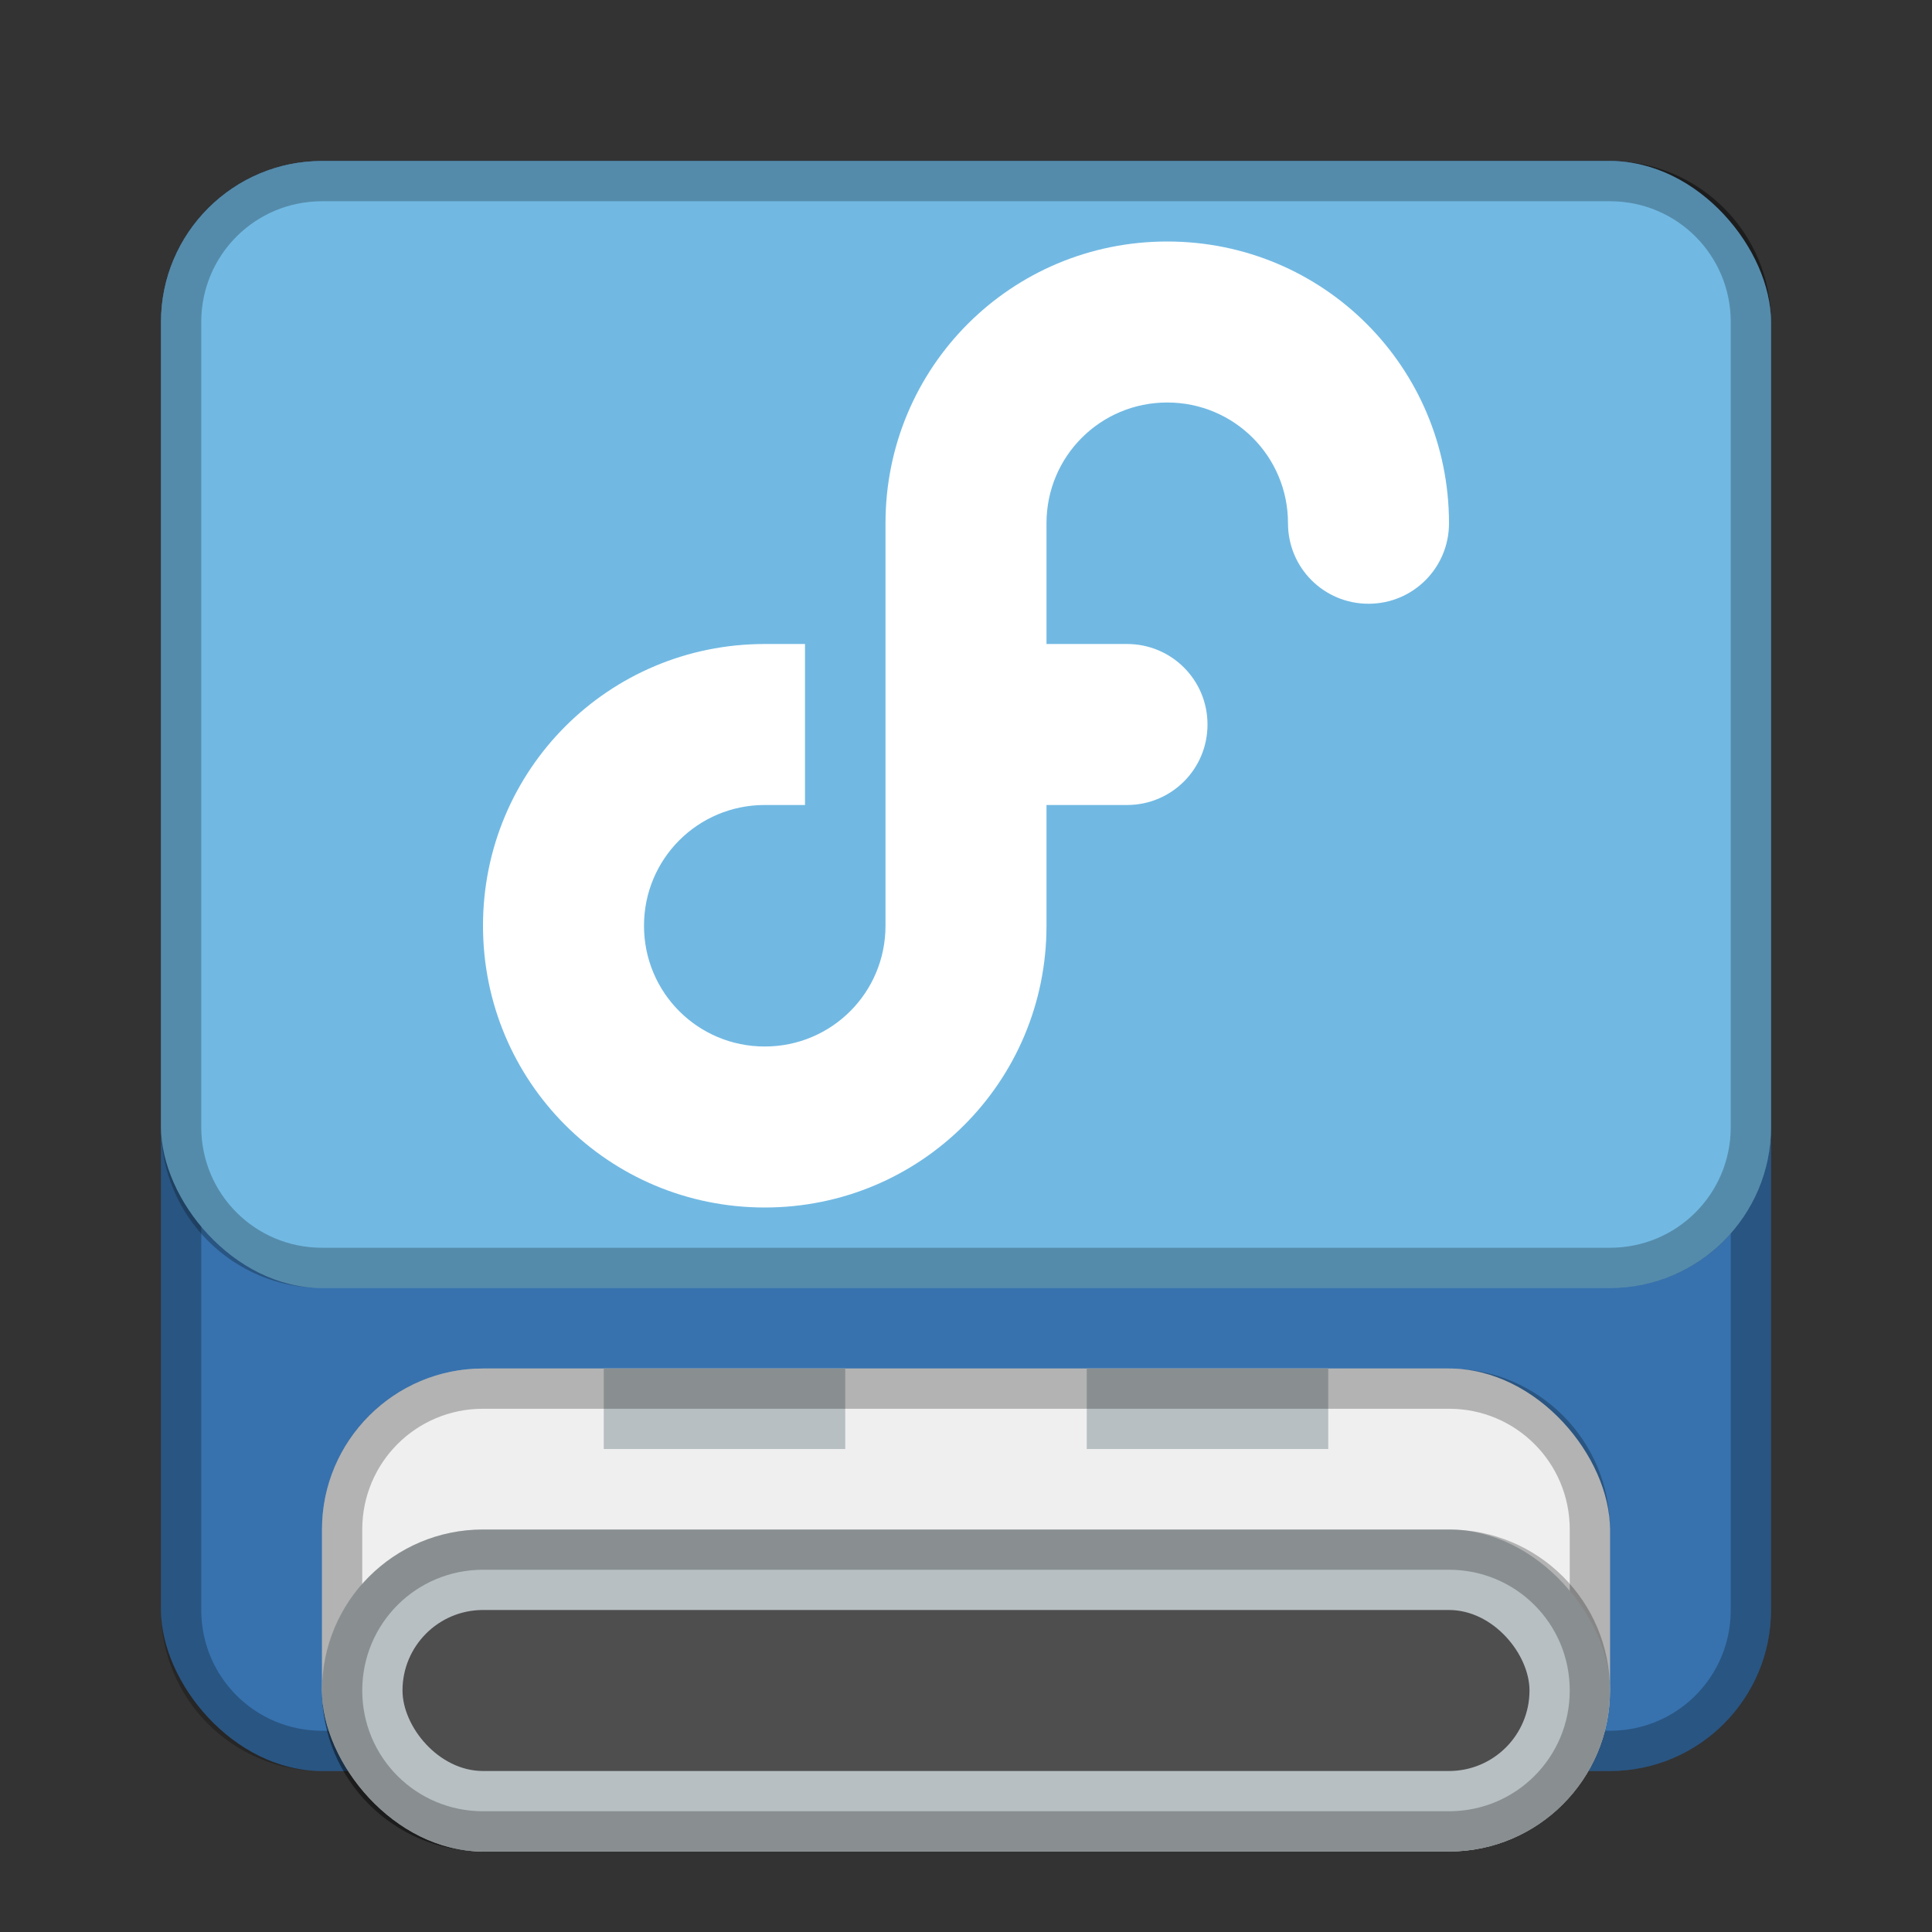 <?xml version="1.0" encoding="UTF-8" standalone="no"?>
<!-- Created with Inkscape (http://www.inkscape.org/) -->

<svg
   xmlns:dc="http://purl.org/dc/elements/1.1/"
   xmlns:cc="http://creativecommons.org/ns#"
   xmlns:rdf="http://www.w3.org/1999/02/22-rdf-syntax-ns#"
   xmlns:svg="http://www.w3.org/2000/svg"
   xmlns="http://www.w3.org/2000/svg"
   xmlns:sodipodi="http://sodipodi.sourceforge.net/DTD/sodipodi-0.dtd"
   xmlns:inkscape="http://www.inkscape.org/namespaces/inkscape"
   width="48px"
   height="48px"
   viewBox="0 0 48 48"
   version="1.1"
   id="SVGRoot"
   inkscape:version="0.92.4 (5da689c313, 2019-01-14)"
   sodipodi:docname="fedora-mediawriter.svg">
  <rect x="0" y="0" width="48" height="48" fill="#333333" stroke="none"/>
  <defs
     id="defs815" />
  <sodipodi:namedview
     id="base"
     pagecolor="#ffffff"
     bordercolor="#666666"
     borderopacity="1.0"
     inkscape:pageopacity="0.0"
     inkscape:pageshadow="2"
     inkscape:zoom="16.082807"
     inkscape:cx="32.692935"
     inkscape:cy="22.539624"
     inkscape:document-units="px"
     inkscape:current-layer="layer1"
     showgrid="true"
     inkscape:window-width="1920"
     inkscape:window-height="1017"
     inkscape:window-x="-8"
     inkscape:window-y="-8"
     inkscape:window-maximized="1"
     inkscape:grid-bbox="true"
     inkscape:snap-global="true">
    <inkscape:grid
       type="xygrid"
       id="grid1371" />
  </sodipodi:namedview>
  <g
     inkscape:label="Layer 1"
     inkscape:groupmode="layer"
     id="layer1">
    <rect
       style="opacity:1;vector-effect:none;fill:#3772ae;fill-opacity:1;fill-rule:evenodd;stroke:none;stroke-width:4;stroke-linecap:round;stroke-linejoin:round;stroke-miterlimit:4;stroke-dasharray:none;stroke-dashoffset:0;stroke-opacity:1;paint-order:stroke fill markers"
       id="rect1373"
       width="40"
       height="40"
       x="4"
       y="4"
       ry="4" />
    <path
       style="opacity:0.25;vector-effect:none;fill:#000000;fill-opacity:1;fill-rule:evenodd;stroke:none;stroke-width:4;stroke-linecap:round;stroke-linejoin:round;stroke-miterlimit:4;stroke-dasharray:none;stroke-dashoffset:0;stroke-opacity:1;paint-order:stroke fill markers"
       d="M 8 4 C 5.784 4 4 5.784 4 8 L 4 40 C 4 42.216 5.784 44 8 44 L 40 44 C 42.216 44 44 42.216 44 40 L 44 8 C 44 5.784 42.216 4 40 4 L 8 4 z M 8 5 L 40 5 C 41.662 5 43 6.338 43 8 L 43 40 C 43 41.662 41.662 43 40 43 L 8 43 C 6.338 43 5 41.662 5 40 L 5 8 C 5 6.338 6.338 5 8 5 z "
       id="rect826" />
    <rect
       style="opacity:1;vector-effect:none;fill:#71b9e3;fill-opacity:1;fill-rule:evenodd;stroke:none;stroke-width:2;stroke-linecap:round;stroke-linejoin:round;stroke-miterlimit:4;stroke-dasharray:none;stroke-opacity:1;paint-order:stroke fill markers"
       id="rect823"
       width="40"
       height="28"
       x="4"
       y="4"
       ry="4" />
    <rect
       style="opacity:1;vector-effect:none;fill:#efefef;fill-opacity:1;fill-rule:evenodd;stroke:none;stroke-width:2;stroke-linecap:round;stroke-linejoin:round;stroke-miterlimit:4;stroke-dasharray:none;stroke-opacity:1;paint-order:stroke fill markers"
       id="rect818"
       width="32"
       height="12"
       x="8"
       y="34"
       ry="4" />
    <rect
       style="opacity:1;vector-effect:none;fill:#b7bfc2;fill-opacity:1;fill-rule:evenodd;stroke:none;stroke-width:2.191;stroke-linecap:round;stroke-linejoin:round;stroke-miterlimit:4;stroke-dasharray:none;stroke-opacity:1;paint-order:stroke fill markers"
       id="rect825"
       width="6"
       height="2"
       x="15"
       y="34" />
    <rect
       style="opacity:1;vector-effect:none;fill:#b7bfc2;fill-opacity:1;fill-rule:evenodd;stroke:none;stroke-width:2;stroke-linecap:round;stroke-linejoin:round;stroke-miterlimit:4;stroke-dasharray:none;stroke-opacity:1;paint-order:stroke fill markers"
       id="rect827"
       width="6"
       height="2"
       x="27"
       y="34" />
    <path
       style="opacity:0.25;vector-effect:none;fill:#000000;fill-opacity:1;fill-rule:evenodd;stroke:none;stroke-width:2;stroke-linecap:round;stroke-linejoin:round;stroke-miterlimit:4;stroke-dasharray:none;stroke-opacity:1;paint-order:stroke fill markers"
       d="M 12 34 C 9.784 34 8 35.784 8 38 L 8 42 C 8 44.216 9.784 46 12 46 L 36 46 C 38.216 46 40 44.216 40 42 L 40 38 C 40 35.784 38.216 34 36 34 L 12 34 z M 12 35 L 36 35 C 37.662 35 39 36.338 39 38 L 39 42 C 39 43.662 37.662 45 36 45 L 12 45 C 10.338 45 9 43.662 9 42 L 9 38 C 9 36.338 10.338 35 12 35 z "
       id="rect853" />
    <path
       style="opacity:1;vector-effect:none;fill:#ffffff;fill-opacity:1;fill-rule:evenodd;stroke:none;stroke-width:2;stroke-linecap:round;stroke-linejoin:round;stroke-miterlimit:4;stroke-dasharray:none;stroke-dashoffset:0;stroke-opacity:1;paint-order:stroke fill markers"
       d="m 29,6 c -3.878,0 -7,3.122 -7,7 V 15 16.678 23 c 0,1.662 -1.338,3 -3,3 -1.662,0 -3,-1.338 -3,-3 0,-1.662 1.338,-3 3,-3 h 1 v -4 h -1 c -3.878,0 -7,3.122 -7,7 0,3.878 3.122,7 7,7 3.878,0 7,-3.122 7,-7 v -3 h 2 c 1.108,0 2,-0.892 2,-2 0,-1.108 -0.892,-2 -2,-2 h -2 v -3 c 0,-1.662 1.338,-3 3,-3 1.662,0 3,1.338 3,3 0,1.108 0.892,2 2,2 1.108,0 2,-0.892 2,-2 0,-3.878 -3.122,-7 -7,-7 z"
       id="rect815"
       inkscape:connector-curvature="0" />
    <rect
       style="opacity:1;vector-effect:none;fill:#b7bfc2;fill-opacity:1;fill-rule:evenodd;stroke:none;stroke-width:2;stroke-linecap:round;stroke-linejoin:round;stroke-miterlimit:4;stroke-dasharray:none;stroke-opacity:1;paint-order:stroke fill markers"
       id="rect829"
       width="32"
       height="8"
       x="8"
       y="38"
       ry="4" />
    <rect
       style="opacity:1;vector-effect:none;fill:#4e4e4e;fill-opacity:1;fill-rule:evenodd;stroke:none;stroke-width:2;stroke-linecap:round;stroke-linejoin:round;stroke-miterlimit:4;stroke-dasharray:none;stroke-opacity:1;paint-order:stroke fill markers"
       id="rect820"
       width="28"
       height="4"
       x="10"
       y="40"
       ry="2" />
    <path
       style="opacity:0.25;vector-effect:none;fill:#000000;fill-opacity:1;fill-rule:evenodd;stroke:none;stroke-width:2;stroke-linecap:round;stroke-linejoin:round;stroke-miterlimit:4;stroke-dasharray:none;stroke-opacity:1;paint-order:stroke fill markers"
       d="M 12 38 C 9.784 38 8 39.784 8 42 C 8 44.216 9.784 46 12 46 L 36 46 C 38.216 46 40 44.216 40 42 C 40 39.784 38.216 38 36 38 L 12 38 z M 12 39 L 36 39 C 37.662 39 39 40.338 39 42 C 39 43.662 37.662 45 36 45 L 12 45 C 10.338 45 9 43.662 9 42 C 9 40.338 10.338 39 12 39 z "
       id="rect858" />
    <path
       style="opacity:0.25;vector-effect:none;fill:#000000;fill-opacity:1;fill-rule:evenodd;stroke:none;stroke-width:2;stroke-linecap:round;stroke-linejoin:round;stroke-miterlimit:4;stroke-dasharray:none;stroke-opacity:1;paint-order:stroke fill markers"
       d="M 8 4 C 5.784 4 4 5.784 4 8 L 4 28 C 4 30.216 5.784 32 8 32 L 40 32 C 42.216 32 44 30.216 44 28 L 44 8 C 44 5.784 42.216 4 40 4 L 8 4 z M 8 5 L 40 5 C 41.662 5 43 6.338 43 8 L 43 28 C 43 29.662 41.662 31 40 31 L 8 31 C 6.338 31 5 29.662 5 28 L 5 8 C 5 6.338 6.338 5 8 5 z "
       id="rect863" />
  </g>
</svg>
